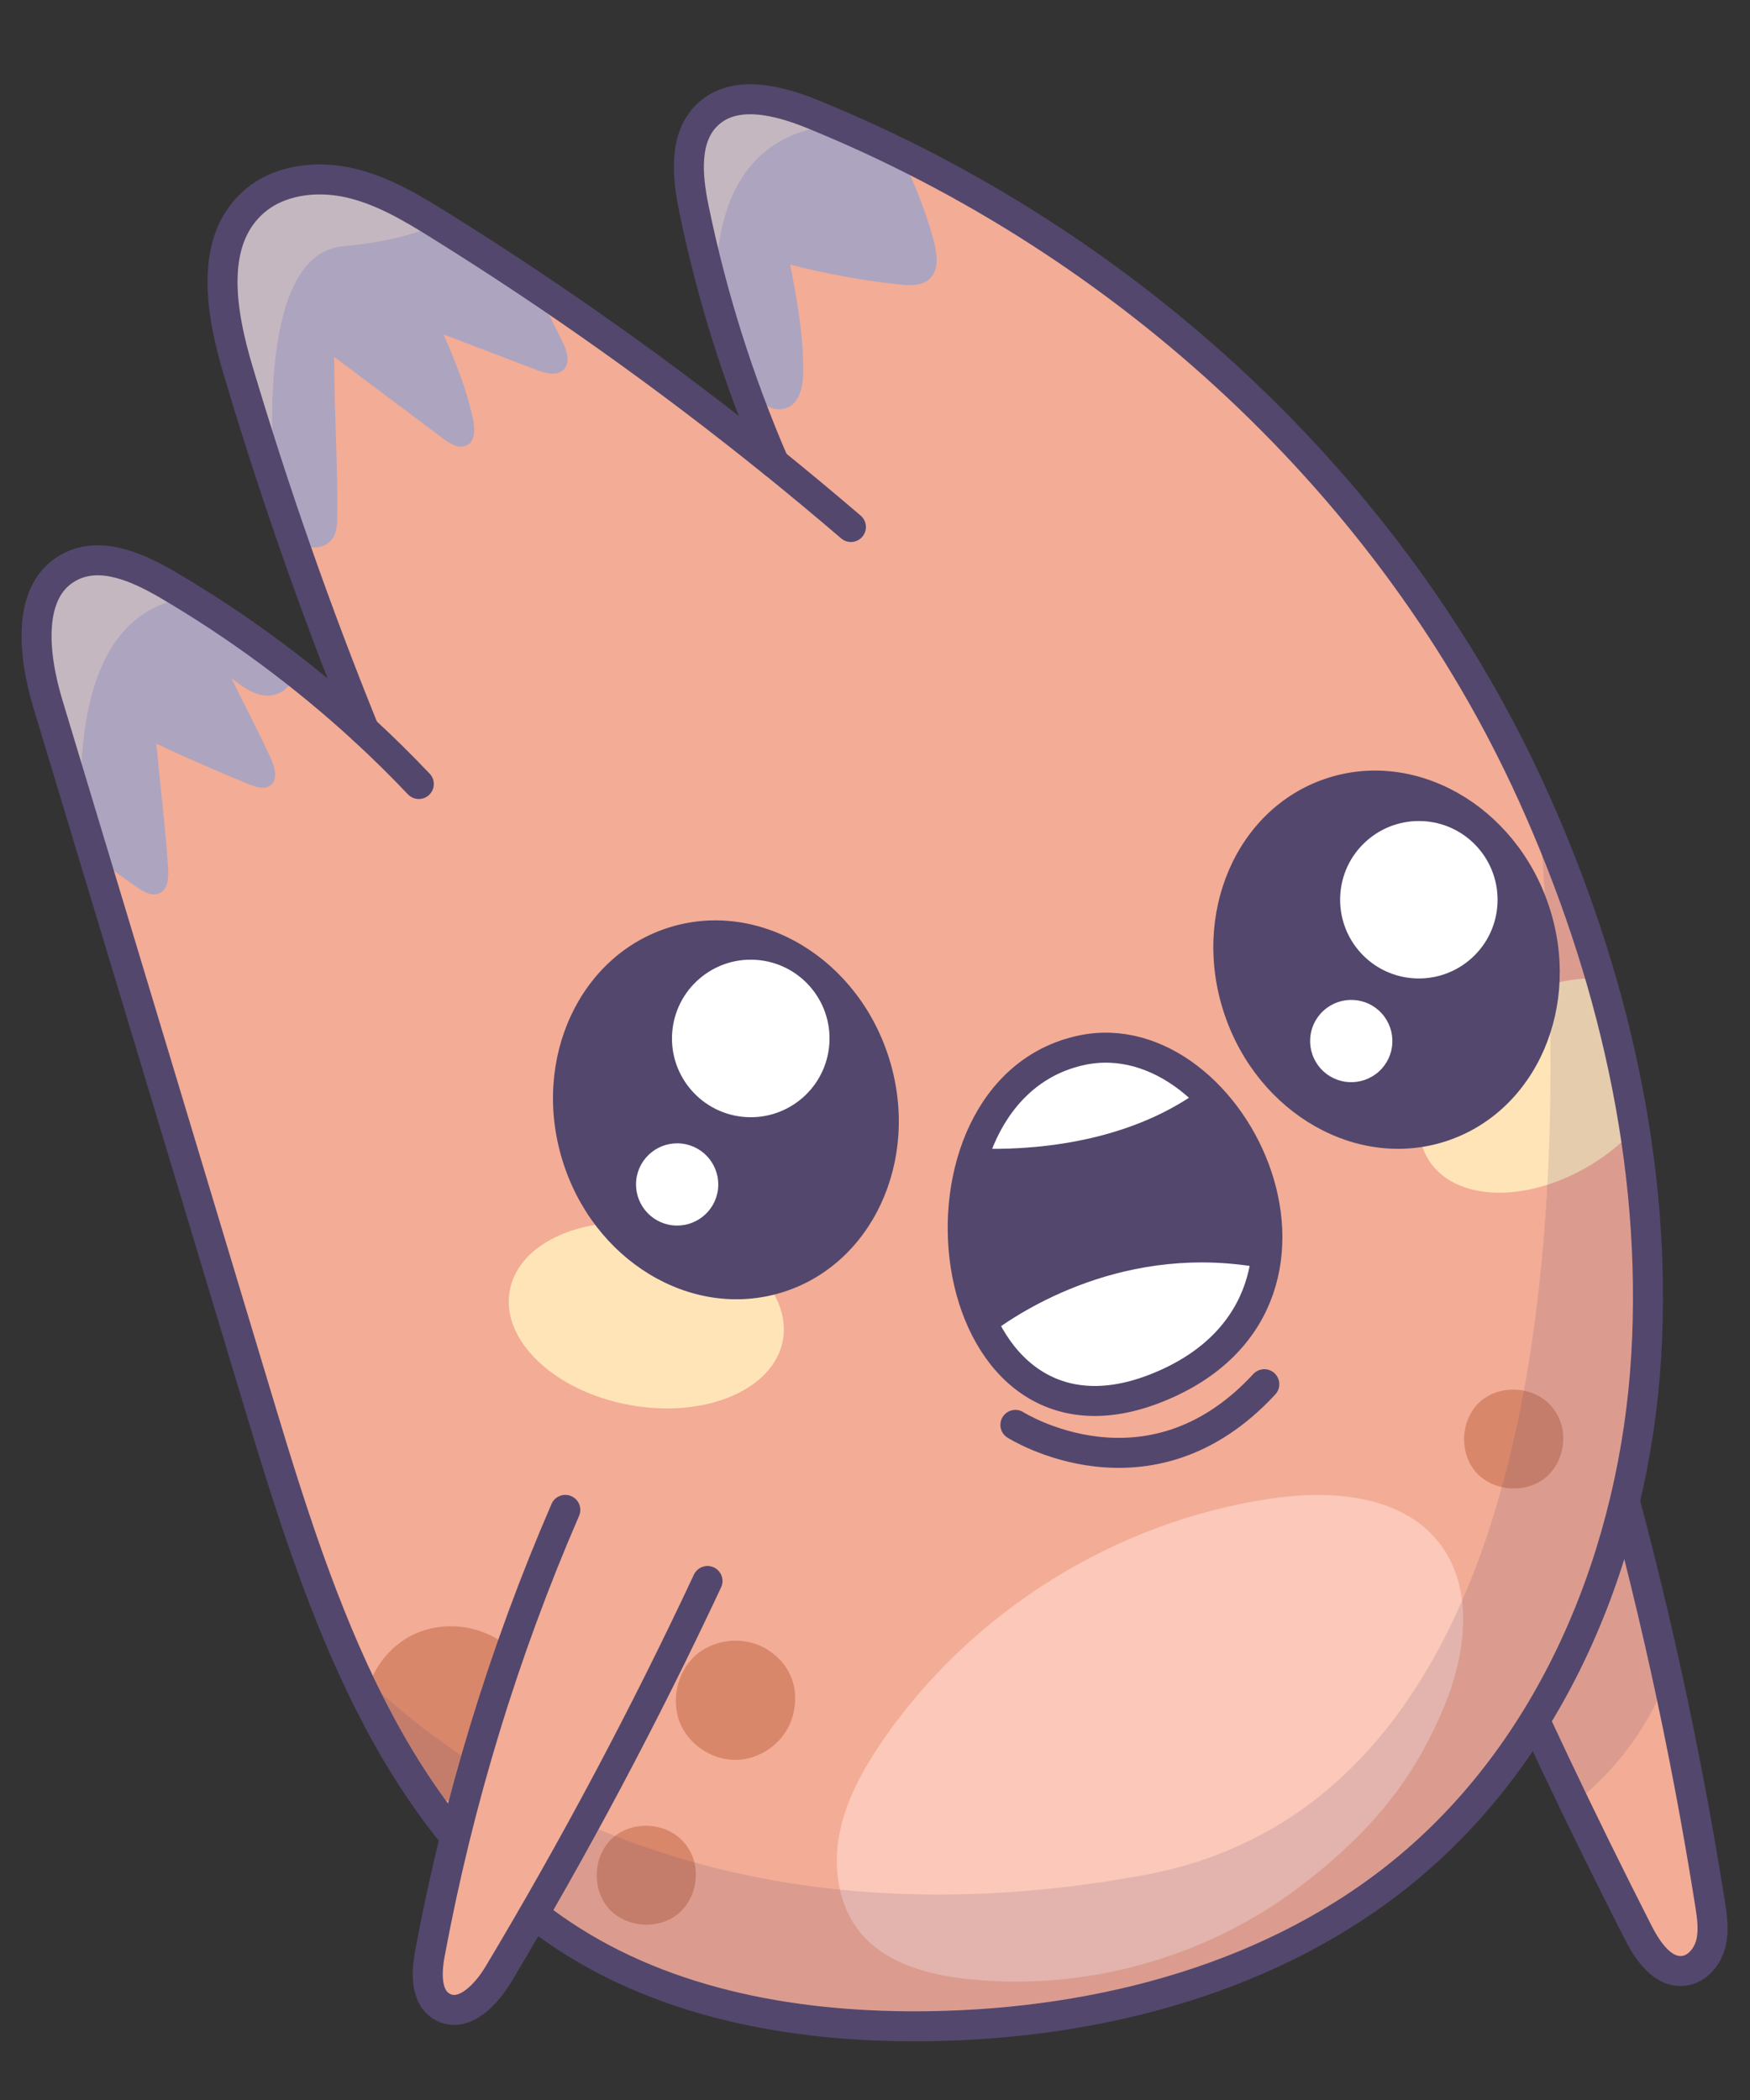 <svg width="175" height="210" viewBox="0 0 175 210" fill="none" xmlns="http://www.w3.org/2000/svg">
<rect x="0" y="0" width="175" height="210" fill="#333333" stroke="none"/>
<path d="M147.71 159.24C152.75 170.74 158.13 182.09 163.83 193.27C164.8 195.18 166.35 197.4 168.47 197.07C169.79 196.86 170.77 195.63 171.09 194.33C171.41 193.03 171.21 191.66 171 190.34C168.52 174.68 165.1 159.16 160.77 143.91L147.71 159.24Z" fill="#F3AC95"/>
<path opacity="0.15" d="M160.78 143.9L147.72 159.24C150.82 166.32 154.07 173.33 157.43 180.3C162.21 176.6 165.06 172.02 166.76 167.72C165 159.72 163.02 151.77 160.78 143.9Z" fill="#53476D"/>
<path d="M147.71 159.24C152.75 170.74 158.13 182.09 163.83 193.27C164.8 195.18 166.35 197.4 168.47 197.07C169.79 196.86 170.77 195.63 171.09 194.33C171.41 193.03 171.21 191.66 171 190.34C168.52 174.68 165.1 159.16 160.77 143.91L147.71 159.24Z" stroke="#53476D" stroke-width="3" stroke-miterlimit="10" stroke-linecap="round" stroke-linejoin="round"/>
<path d="M36.42 73.02C31.63 61.21 27.41 49.16 23.78 36.94C22.1 31.29 20.9 24.27 25.25 20.3C27.76 18 31.53 17.53 34.86 18.26C38.18 18.99 41.17 20.78 44.05 22.58C55.64 29.8 66.8 37.74 77.42 46.32C73.87 38.13 71.17 29.56 69.38 20.82C68.71 17.57 68.36 13.69 70.79 11.43C73.49 8.91 77.83 10.02 81.25 11.41C112.55 24.14 139.3 48.67 153.24 79.45C161.2 97.03 165.78 116.36 164.62 135.63C163.46 154.9 155.69 174.32 140.88 186.71C127.71 197.73 110.09 202.37 92.92 202.62C80.11 202.81 66.85 200.57 56.19 193.44C39.1 182.01 32.04 160.76 26.1 141.07C19.01 117.51 11.9 93.95 4.79 70.39C3.32 65.52 2.56 58.86 7.13 56.62C10.18 55.13 13.77 56.74 16.7 58.44C23.77 62.58 30.39 67.48 36.42 73.02Z" fill="#F3AC95"/>
<mask id="mask0_5_10" style="mask-type:luminance" maskUnits="userSpaceOnUse" x="3" y="9" width="162" height="194">
<path d="M36.42 73.02C31.63 61.21 27.41 49.16 23.78 36.94C22.1 31.29 20.9 24.27 25.25 20.3C27.76 18 31.53 17.53 34.86 18.26C38.18 18.99 41.17 20.78 44.05 22.58C55.64 29.8 66.8 37.74 77.42 46.32C73.87 38.13 71.17 29.56 69.38 20.82C68.71 17.57 68.36 13.69 70.79 11.43C73.49 8.91 77.83 10.02 81.25 11.41C112.55 24.14 139.3 48.67 153.24 79.45C161.2 97.03 165.78 116.36 164.62 135.63C163.46 154.9 155.69 174.32 140.88 186.71C127.71 197.73 110.09 202.37 92.92 202.62C80.11 202.81 66.85 200.57 56.19 193.44C39.1 182.01 32.04 160.76 26.1 141.07C19.01 117.51 11.9 93.95 4.79 70.39C3.32 65.52 2.56 58.86 7.13 56.62C10.18 55.13 13.77 56.74 16.7 58.44C23.77 62.58 30.39 67.48 36.42 73.02Z" fill="white"/>
</mask>
<g mask="url(#mask0_5_10)">
<path d="M63.01 140.51C55.46 139.15 50.07 134.03 50.97 129.07C51.87 124.12 58.71 121.21 66.25 122.58C73.8 123.94 79.19 129.06 78.29 134.02C77.39 138.96 70.55 141.87 63.01 140.51Z" fill="#FFE4B8"/>
</g>
<mask id="mask1_5_10" style="mask-type:luminance" maskUnits="userSpaceOnUse" x="3" y="9" width="162" height="194">
<path d="M36.42 73.02C31.63 61.21 27.41 49.16 23.78 36.94C22.1 31.29 20.9 24.27 25.25 20.3C27.76 18 31.53 17.53 34.86 18.26C38.18 18.99 41.17 20.78 44.05 22.58C55.64 29.8 66.8 37.74 77.42 46.32C73.87 38.13 71.17 29.56 69.38 20.82C68.71 17.57 68.36 13.69 70.79 11.43C73.49 8.91 77.83 10.02 81.25 11.41C112.55 24.14 139.3 48.67 153.24 79.45C161.2 97.03 165.78 116.36 164.62 135.63C163.46 154.9 155.69 174.32 140.88 186.71C127.71 197.73 110.09 202.37 92.92 202.62C80.11 202.81 66.85 200.57 56.19 193.44C39.1 182.01 32.04 160.76 26.1 141.07C19.01 117.51 11.9 93.95 4.79 70.39C3.32 65.52 2.56 58.86 7.13 56.62C10.18 55.13 13.77 56.74 16.7 58.44C23.77 62.58 30.39 67.48 36.42 73.02Z" fill="white"/>
</mask>
<g mask="url(#mask1_5_10)">
<path d="M159.48 116.24C153.01 120.36 145.58 120.27 142.88 116.02C140.18 111.77 143.22 105 149.69 100.87C156.16 96.75 163.59 96.84 166.29 101.09C168.99 105.34 165.94 112.12 159.48 116.24Z" fill="#FFE4B8"/>
</g>
<path d="M41.88 78.4C40.12 76.55 38.3 74.75 36.42 73.02" stroke="#53476D" stroke-width="3" stroke-miterlimit="10" stroke-linecap="round" stroke-linejoin="round"/>
<path d="M52.33 176.08C54.3 172.97 54.66 167.83 50.67 164.57C48.09 162.46 44.26 162.02 41.27 163.49C38.9 164.65 37.17 166.97 36.59 169.55C38.34 173.1 40.29 176.5 42.51 179.68C42.57 179.7 42.63 179.73 42.69 179.75C46.24 180.76 50.36 179.2 52.33 176.08Z" fill="#D9876B"/>
<path d="M93.38 24.12C92.56 21.06 91.39 18.09 89.91 15.28C87.07 13.89 84.18 12.59 81.25 11.4C77.83 10.01 73.49 8.9 70.79 11.42C68.36 13.68 68.72 17.56 69.38 20.81C70.55 26.53 72.12 32.16 74.05 37.67C74.49 38.19 74.8 38.74 75.16 39.24C76 40.4 77.53 41.35 78.82 40.73C80.04 40.14 80.3 38.53 80.32 37.17C80.35 33.66 79.75 30.17 79.02 26.46C82.61 27.39 86.26 28.05 89.94 28.45C90.97 28.56 92.14 28.61 92.92 27.92C93.93 27.03 93.73 25.42 93.38 24.12Z" fill="#ADA4C0"/>
<path d="M27.03 78.54C27.81 77.97 27.5 76.75 27.1 75.88C25.95 73.37 24.66 70.92 23.13 67.8C24.08 68.55 25.08 69.33 26.27 69.52C27.46 69.72 28.88 69.1 29.14 67.92C29.22 67.54 29.17 67.16 29.05 66.8C25.12 63.75 20.99 60.96 16.7 58.45C13.77 56.74 10.18 55.14 7.13 56.63C2.56 58.86 3.32 65.52 4.79 70.4C6.3 75.4 7.81 80.39 9.31 85.39C10.76 86.61 12.26 87.76 13.83 88.81C14.46 89.23 15.23 89.64 15.92 89.34C16.78 88.97 16.87 87.81 16.81 86.88C16.58 83.1 16.1 79.34 15.63 74.37C18.7 75.81 21.81 77.17 24.95 78.45C25.63 78.71 26.45 78.97 27.03 78.54Z" fill="#ADA4C0"/>
<path d="M61.22 183.83C59.32 185.58 59.14 188.87 60.84 190.82C62.54 192.77 65.83 193.03 67.82 191.38C69.81 189.73 70.36 186.26 68.22 184.05C66.42 182.18 63.12 182.08 61.22 183.83Z" fill="#D9876B"/>
<path d="M147.96 140.21C146.06 141.96 145.88 145.25 147.58 147.2C149.28 149.15 152.57 149.41 154.56 147.76C156.55 146.11 157.1 142.64 154.96 140.43C153.16 138.56 149.86 138.46 147.96 140.21Z" fill="#D9876B"/>
<path d="M79.05 172.26C79.91 170.12 79.82 166.94 76.77 164.98C74.6 163.59 71.53 163.81 69.59 165.51C67.65 167.21 67.02 170.23 68.12 172.56C69.1 174.65 71.38 176.05 73.69 175.99C75.98 175.92 78.18 174.4 79.05 172.26Z" fill="#D9876B"/>
<path d="M56.21 34.09C55.31 32.3 54.41 30.51 53.52 28.72C50.4 26.63 47.24 24.58 44.05 22.59C41.16 20.79 38.18 19.01 34.86 18.27C31.54 17.54 27.77 18.01 25.25 20.31C20.9 24.28 22.11 31.31 23.78 36.95C25.47 42.64 27.3 48.29 29.24 53.89C29.38 54.01 29.52 54.15 29.68 54.25C30.78 54.96 32.44 54.97 33.21 53.91C33.68 53.27 33.71 52.43 33.72 51.64C33.78 46.51 33.44 41.37 33.41 35.68L44.32 43.86C45.03 44.39 45.97 44.95 46.74 44.5C47.52 44.05 47.5 42.92 47.32 42.03C46.72 39.07 45.57 36.23 44.35 33.44L53.68 37C54.56 37.34 55.68 37.63 56.35 36.97C57.1 36.25 56.67 35.01 56.21 34.09Z" fill="#ADA4C0"/>
<path d="M85.09 52.7C82.57 50.54 80.01 48.41 77.43 46.32" stroke="#53476D" stroke-width="3" stroke-miterlimit="10" stroke-linecap="round" stroke-linejoin="round"/>
<path d="M129.85 188.76C120.52 195.8 108.47 199.14 96.84 197.91C92.86 197.49 88.65 196.38 86.08 193.31C83.85 190.64 83.28 186.85 83.93 183.43C84.58 180.01 86.32 176.89 88.29 174.02C97.16 161.14 111.51 152.18 126.98 149.87C133.01 148.97 140.08 149.44 143.87 154.22C147.44 158.73 146.63 165.33 144.42 170.63C141.95 176.54 138.38 182.32 129.85 188.76Z" fill="#FBC8B9"/>
<path opacity="0.3" d="M25.25 20.31C20.9 24.28 22.11 31.31 23.78 36.95C24.93 40.82 26.16 44.67 27.43 48.51C26.78 38.89 27.14 25.27 34.32 24.62C38.82 24.22 41.79 23.32 43.76 22.4C40.96 20.66 38.07 18.97 34.86 18.26C31.53 17.53 27.76 18.01 25.25 20.31Z" fill="#FFE4BA"/>
<path opacity="0.3" d="M70.79 11.43C68.36 13.69 68.72 17.57 69.38 20.82C70.02 23.95 70.78 27.06 71.66 30.14C71.32 23.35 72.75 13.34 83.8 12.47C82.95 12.11 82.11 11.75 81.26 11.4C77.84 10.01 73.5 8.91 70.79 11.43Z" fill="#FFE4BA"/>
<path opacity="0.15" d="M114.37 187.52C71.17 195.45 45.85 177.21 35.18 166.56C40.05 177.29 46.51 186.95 56.21 193.43C66.86 200.56 80.12 202.8 92.94 202.61C110.12 202.36 127.73 197.72 140.9 186.7C155.71 174.31 163.48 154.89 164.64 135.62C165.77 116.8 161.42 97.93 153.8 80.69C157.12 116.56 156.75 179.74 114.37 187.52Z" fill="#53476D"/>
<path opacity="0.3" d="M8.15 81.55C7.74 72.43 9.22 61 18.87 59.76C18.15 59.32 17.43 58.88 16.7 58.45C13.77 56.74 10.18 55.14 7.13 56.63C2.56 58.86 3.32 65.52 4.79 70.4C5.91 74.11 7.03 77.83 8.15 81.55Z" fill="#FFE4BA"/>
<path d="M36.42 73.02C31.63 61.21 27.41 49.16 23.78 36.94C22.1 31.29 20.9 24.27 25.25 20.3C27.76 18 31.53 17.53 34.86 18.26C38.18 18.99 41.17 20.78 44.05 22.58C55.64 29.8 66.8 37.74 77.42 46.32C73.87 38.13 71.17 29.56 69.38 20.82C68.71 17.57 68.36 13.69 70.79 11.43C73.49 8.91 77.83 10.02 81.25 11.41C112.55 24.14 139.3 48.67 153.24 79.45C161.2 97.03 165.78 116.36 164.62 135.63C163.46 154.9 155.69 174.32 140.88 186.71C127.71 197.73 110.09 202.37 92.92 202.62C80.11 202.81 66.85 200.57 56.19 193.44C39.1 182.01 32.04 160.76 26.1 141.07C19.01 117.51 11.9 93.95 4.79 70.39C3.32 65.52 2.56 58.86 7.13 56.62C10.18 55.13 13.77 56.74 16.7 58.44C23.77 62.58 30.39 67.48 36.42 73.02Z" stroke="#53476D" stroke-width="3" stroke-miterlimit="10" stroke-linecap="round" stroke-linejoin="round"/>
<path d="M78.139 129.26C87.181 126.514 92.027 116.106 88.963 106.012C85.898 95.918 76.084 89.961 67.041 92.706C57.999 95.451 53.153 105.859 56.218 115.953C59.282 126.047 69.096 132.005 78.139 129.26Z" fill="#53476D"/>
<path d="M82.9 104.75C83.4 100.43 80.3 96.52 75.98 96.02C71.66 95.52 67.75 98.62 67.25 102.94C66.75 107.26 69.85 111.17 74.17 111.67C78.5 112.17 82.4 109.07 82.9 104.75Z" fill="white"/>
<path d="M71.8 118.92C72.06 116.66 70.44 114.62 68.19 114.36C65.93 114.1 63.89 115.72 63.63 117.97C63.37 120.23 64.99 122.27 67.24 122.53C69.5 122.79 71.54 121.17 71.8 118.92Z" fill="white"/>
<path d="M122.44 101.41C125.8 111.41 135.78 117.08 144.73 114.08C153.69 111.07 158.23 100.53 154.87 90.53C151.51 80.53 141.53 74.86 132.58 77.86C123.62 80.86 119.08 91.41 122.44 101.41Z" fill="#53476D"/>
<path d="M136.04 95.25C133.13 92.02 133.38 87.04 136.61 84.13C139.84 81.22 144.82 81.47 147.73 84.7C150.64 87.93 150.39 92.91 147.16 95.82C143.93 98.73 138.95 98.48 136.04 95.25Z" fill="white"/>
<path d="M132.07 106.86C130.55 105.17 130.68 102.57 132.37 101.05C134.06 99.53 136.66 99.66 138.18 101.35C139.7 103.04 139.57 105.64 137.88 107.16C136.19 108.68 133.59 108.55 132.07 106.86Z" fill="white"/>
<path d="M108.18 105.02C123.45 101.79 137.24 130.5 115.4 138.9C93.55 147.29 89.43 108.99 108.18 105.02Z" fill="#53476D"/>
<path d="M126.44 126.84C112.59 124.2 102.11 131.04 98.89 133.49C101.91 138.85 107.49 141.93 115.4 138.89C122.14 136.3 125.48 131.77 126.44 126.84Z" fill="white"/>
<path d="M97.62 114.86C102.69 115.04 112.53 114.53 120.15 108.91C116.82 105.81 112.56 104.1 108.18 105.02C102.85 106.15 99.37 110.05 97.62 114.86Z" fill="white"/>
<path d="M108.18 105.02C123.45 101.79 137.24 130.5 115.4 138.9C93.55 147.29 89.43 108.99 108.18 105.02Z" stroke="#53476D" stroke-width="3" stroke-miterlimit="10" stroke-linecap="round" stroke-linejoin="round"/>
<path d="M101.54 142.49C101.54 142.49 114.87 150.96 126.43 138.42" stroke="#53476D" stroke-width="3" stroke-miterlimit="10" stroke-linecap="round" stroke-linejoin="round"/>
<path d="M56.53 150.99C50.37 165.21 45.82 180.12 42.99 195.36C42.63 197.29 42.54 199.77 44.27 200.7C46.38 201.83 48.61 199.48 49.84 197.43C57.47 184.68 64.45 171.55 70.75 158.1L56.53 150.99Z" fill="#F3AC95"/>
<path d="M56.53 150.99C50.37 165.21 45.82 180.12 42.99 195.36C42.63 197.29 42.54 199.77 44.27 200.7C46.38 201.83 48.61 199.48 49.84 197.43C57.47 184.68 64.45 171.55 70.75 158.1" stroke="#53476D" stroke-width="3" stroke-miterlimit="10" stroke-linecap="round" stroke-linejoin="round"/>
</svg>
